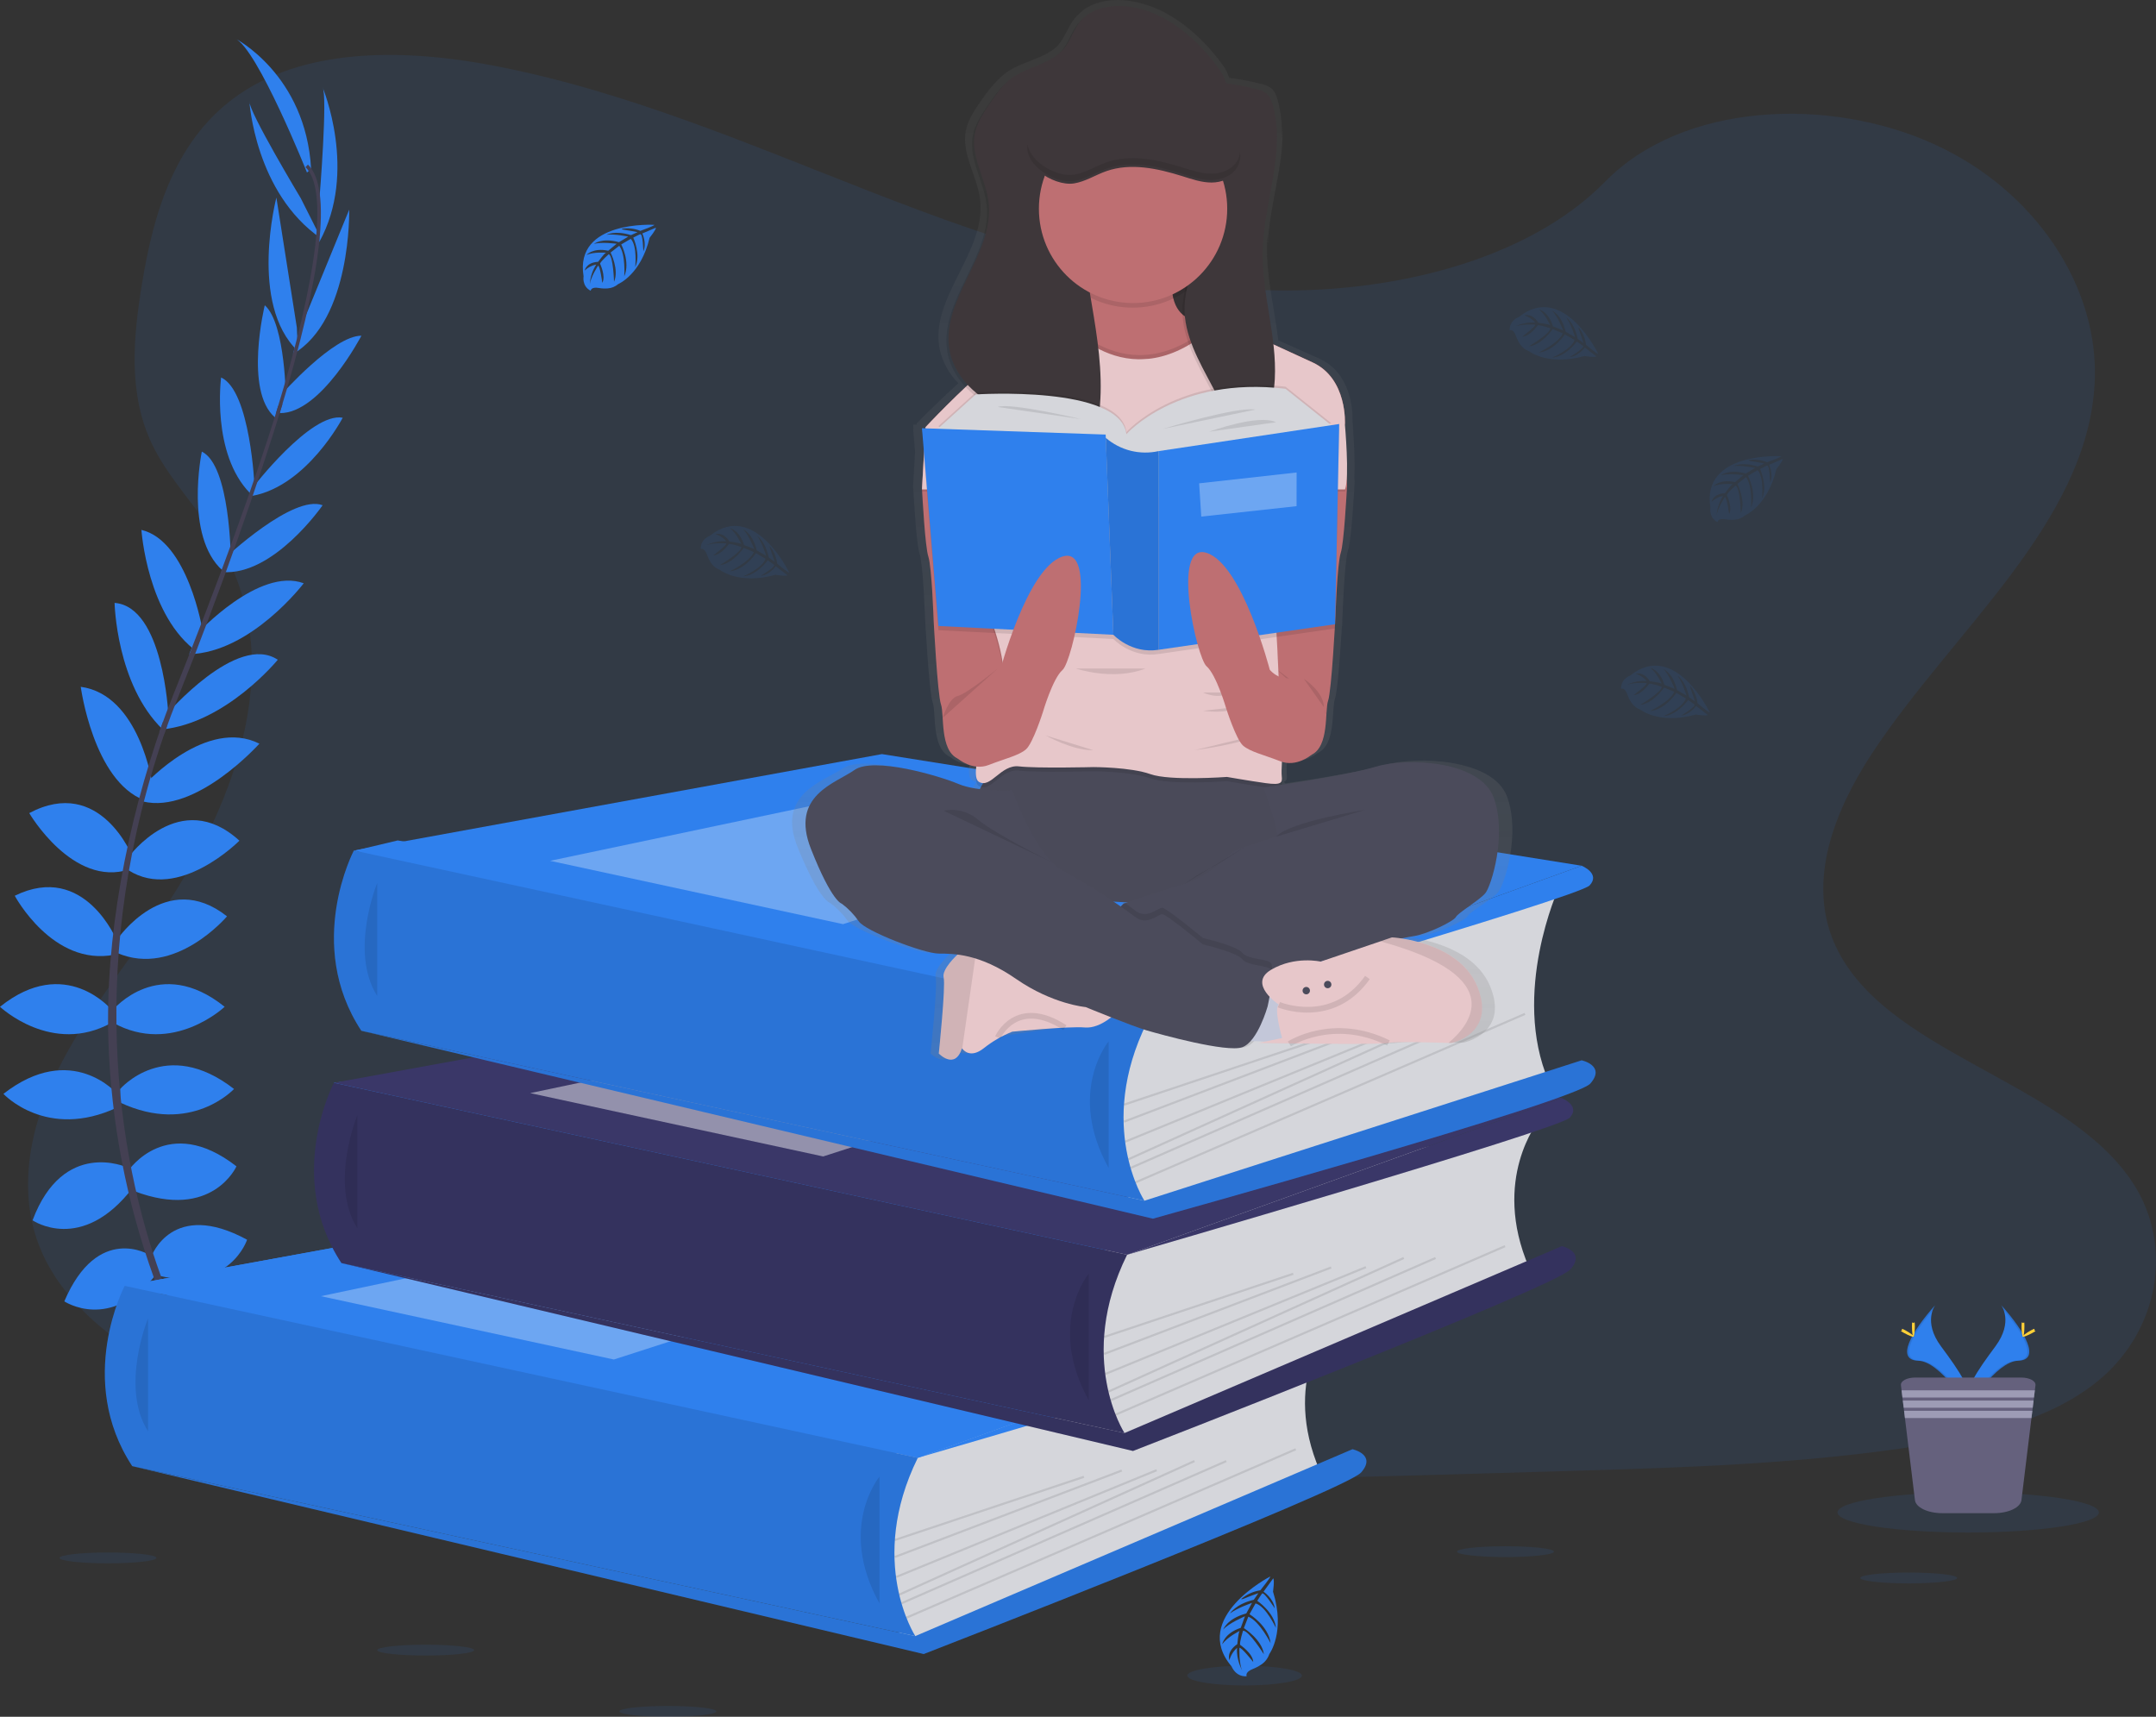 <svg width="378" height="301" viewBox="0 0 378 301" fill="none" xmlns="http://www.w3.org/2000/svg">
<rect x="0" y="0" width="378" height="301" fill="#333333" stroke="none"/>
<g clip-path="url(#clip0)">
<path opacity="0.1" d="M221.684 50.867C197.766 50.035 174.983 42.302 153.23 33.84C131.478 25.378 109.933 16.002 86.588 11.519C71.573 8.636 54.399 8.229 42.303 16.291C30.659 24.064 26.896 37.446 24.875 49.876C23.352 59.226 22.458 69.065 26.63 77.819C29.524 83.897 34.665 89.005 38.216 94.846C50.585 115.102 41.845 140.08 28.441 159.858C22.159 169.138 14.86 177.996 10.011 187.864C5.163 197.733 2.916 209.056 7.158 219.132C11.368 229.126 21.394 236.618 32.251 241.893C54.31 252.609 80.294 255.674 105.65 257.41C161.76 261.256 218.166 259.59 274.424 257.924C295.245 257.306 316.154 256.681 336.635 253.457C348.01 251.665 359.751 248.826 368.011 241.963C378.491 233.253 381.089 218.502 374.068 207.583C362.283 189.263 329.721 184.714 321.472 165.051C316.941 154.231 321.598 142.179 328.183 132.14C342.315 110.611 366 91.722 367.249 67.114C368.107 50.209 356.717 33.285 339.111 25.286C320.659 16.872 295.063 17.938 281.456 31.815C267.435 46.115 242.8 51.6 221.684 50.867Z" fill="#2F80ED"/>
<path d="M160.925 255.596L34.432 254.978L21.863 225.45L66.306 222.219L58.56 189.844L146.464 178.432L62.289 149.123L69.725 147.354L205.076 169.471L197.622 219.994L186.967 247.76L160.925 255.596Z" fill="#2F80ED"/>
<path d="M36.372 242.611C36.372 242.611 44.133 241.367 48.789 246.86C48.789 246.86 45.374 249.555 38.028 245.824L36.372 242.611Z" fill="#2F80ED"/>
<path d="M35.559 242.489C35.559 242.489 30.607 248.593 33.046 255.389C33.046 255.389 37.082 253.771 37.521 245.531L35.559 242.489Z" fill="#2F80ED"/>
<path d="M31.11 232.454C31.11 232.454 34.214 226.75 46.631 234.734C46.631 234.734 44.975 238.569 39.491 238.258C34.007 237.947 32.558 235.459 31.11 232.454Z" fill="#2F80ED"/>
<path d="M30.308 232.043C30.308 232.043 23.866 231.302 23.242 246.072C23.242 246.072 27.325 246.92 30.226 242.248C33.127 237.577 31.937 234.956 30.308 232.043Z" fill="#2F80ED"/>
<path d="M26.556 220.261C26.556 220.261 30.178 210.207 43.32 217.359C43.32 217.359 40.319 226.583 27.902 223.681L26.556 220.261Z" fill="#2F80ED"/>
<path d="M22.521 205.232C22.521 205.232 29.35 195.075 41.457 204.492C41.457 204.492 37.215 214.027 23.556 208.845L22.521 205.232Z" fill="#2F80ED"/>
<path d="M21.072 190.929C21.072 190.929 29.04 181.597 41.029 190.929C41.029 190.929 33.475 199.117 21.072 193.313V190.929Z" fill="#2F80ED"/>
<path d="M19.831 177.037C19.831 177.037 27.902 167.294 39.388 176.519C39.388 176.519 30.282 185.121 19.831 179.317V177.037Z" fill="#2F80ED"/>
<path d="M20.555 164.703C20.555 164.703 29.055 152.162 39.801 160.661C39.801 160.661 30.696 171.44 20.555 167.087V164.703Z" fill="#2F80ED"/>
<path d="M22.521 150.296C22.521 150.296 31.523 137.859 41.974 147.394C41.974 147.394 31.316 158.173 22.521 152.577V150.296Z" fill="#2F80ED"/>
<path d="M25.522 137.419C25.522 137.419 36.18 125.729 45.478 130.385C45.478 130.385 34.373 142.801 25.056 140.52L25.522 137.419Z" fill="#2F80ED"/>
<path d="M29.247 125.211C29.247 125.211 41.546 110.893 48.7 115.675C48.7 115.675 39.639 126.78 28.375 127.891L29.247 125.211Z" fill="#2F80ED"/>
<path d="M34.624 111.052C34.624 111.052 45.389 99.362 53.254 102.264C53.254 102.264 44.044 114.391 33.179 114.702L34.624 111.052Z" fill="#2F80ED"/>
<path d="M39.491 97.808C39.491 97.808 51.391 86.614 56.565 88.583C56.565 88.583 47.976 101.021 38.974 100.295L39.491 97.808Z" fill="#2F80ED"/>
<path d="M44.251 85.578C44.251 85.578 54.495 72.204 60.087 73.24C60.087 73.24 53.874 85.163 44.251 86.936V85.578Z" fill="#2F80ED"/>
<path d="M49.417 69.087C49.417 69.087 58.472 58.837 63.365 58.859C63.365 58.859 56.217 72.555 49.044 72.429L49.417 69.087Z" fill="#2F80ED"/>
<path d="M52.477 58.108L61.225 36.757C61.225 36.757 61.661 56.057 51.365 62.069L52.477 58.108Z" fill="#2F80ED"/>
<path d="M56.029 34.562C56.029 34.562 57.478 16.731 56.546 15.28C56.546 15.28 62.799 30.105 55.97 42.439L56.029 34.562Z" fill="#2F80ED"/>
<path d="M26.216 220.024C26.216 220.024 17.148 214.393 11.275 228.167C11.275 228.167 19.346 233.534 27.285 223.536L26.216 220.024Z" fill="#2F80ED"/>
<path d="M22.229 204.658C22.229 204.658 11.105 199.576 5.71 213.957C5.71 213.957 14.302 219.879 23.242 208.293L22.229 204.658Z" fill="#2F80ED"/>
<path d="M20.555 191.784C20.555 191.784 12.587 182.452 0.599 191.784C0.599 191.784 8.152 199.972 20.555 194.168V191.784Z" fill="#2F80ED"/>
<path d="M19.557 177.037C19.557 177.037 11.486 167.294 0 176.519C0 176.519 9.106 185.121 19.557 179.317V177.037Z" fill="#2F80ED"/>
<path d="M20.555 165.058C20.555 165.058 14.893 151.011 2.587 157.052C2.587 157.052 9.239 169.508 20.052 167.39L20.555 165.058Z" fill="#2F80ED"/>
<path d="M23.234 150.226C23.234 150.226 17.606 135.934 5.126 142.56C5.126 142.56 12.768 155.66 22.68 152.432L23.234 150.226Z" fill="#2F80ED"/>
<path d="M26.723 137.489C26.723 137.489 24.506 121.82 14.158 120.417C14.158 120.417 16.353 136.941 25.33 140.313L26.723 137.489Z" fill="#2F80ED"/>
<path d="M29.509 125.24C29.509 125.24 28.645 106.362 20.089 105.703C20.089 105.703 20.378 120.032 28.545 127.913L29.509 125.24Z" fill="#2F80ED"/>
<path d="M35.511 110.523C35.511 110.523 32.961 94.824 24.794 92.907C24.794 92.907 25.806 108.109 34.702 114.376L35.511 110.523Z" fill="#2F80ED"/>
<path d="M40.459 97.937C40.459 97.937 40.374 81.584 35.385 79.181C35.385 79.181 32.292 93.988 39.014 100.025L40.459 97.937Z" fill="#2F80ED"/>
<path d="M44.632 85.392C44.632 85.392 43.933 68.554 38.767 66.181C38.767 66.181 37 79.507 43.859 86.495L44.632 85.392Z" fill="#2F80ED"/>
<path d="M50.138 70.431C50.138 70.431 50.108 56.735 46.42 53.522C46.42 53.522 42.754 68.524 48.213 73.185L50.138 70.431Z" fill="#2F80ED"/>
<path d="M52.045 57.434L48.457 34.64C48.457 34.64 43.582 53.318 52.215 61.55L52.045 57.434Z" fill="#2F80ED"/>
<path d="M52.743 34.777C52.743 34.777 43.534 19.452 43.723 17.749C43.723 17.749 44.702 33.81 56.288 41.81L52.743 34.777Z" fill="#2F80ED"/>
<path d="M53.823 30.25C53.823 30.25 45.131 8.484 41.199 6.722C41.199 6.722 53.616 13.044 54.547 29.628L53.823 30.25Z" fill="#2F80ED"/>
<path d="M49 72.559L48.405 72.378C55.741 48.417 57.57 33.141 53.56 29.309L53.985 28.858C58.239 32.9 56.513 48.01 49 72.559Z" fill="#444053"/>
<path d="M28.8 128.661L27.92 128.346C28.7 126.151 29.539 123.922 30.418 121.727C38.076 102.612 44.595 84.83 48.775 71.178L49.539 70.808C45.352 84.486 38.948 102.949 31.283 122.09C30.407 124.245 29.572 126.462 28.8 128.661Z" fill="#444053"/>
<path d="M47.307 260.541C47.189 260.412 35.3 247.001 27.011 224.106C22.154 210.703 19.451 196.612 19.003 182.36C18.434 164.544 22.166 144.651 28.56 126.58L29.254 127.395C14.901 167.953 20.603 202.707 28.168 223.636C36.368 246.324 48.124 259.586 48.239 259.72L47.307 260.541Z" fill="#444053"/>
<path d="M233.092 232.069C233.092 232.069 224.714 242.311 231.366 257.795L164.476 286.852L158.057 288.2L155.1 275.244L157.077 258.894V249.958L233.092 232.069Z" fill="#D5D6DB"/>
<path d="M21.863 225.45L114.445 208.545L237.12 228.119L160.925 255.596L21.863 225.45Z" fill="#2F80ED"/>
<path d="M21.863 225.45L114.445 208.545L237.12 228.119L160.925 255.596L21.863 225.45Z" fill="#2F80ED"/>
<path d="M21.863 225.446C21.863 225.446 13.204 241.878 23.183 257.054L160.474 286.852C160.474 286.852 151.952 273.764 160.913 255.596L21.863 225.446Z" fill="#2F80ED"/>
<path opacity="0.1" d="M21.863 225.446C21.863 225.446 13.204 241.878 23.183 257.054L160.474 286.852C160.474 286.852 151.952 273.764 160.913 255.596L21.863 225.446Z" fill="black"/>
<path opacity="0.1" d="M25.954 231.143C25.954 231.143 21.006 243.166 25.954 250.947V231.143Z" fill="black"/>
<path d="M160.474 286.853L237.12 254.093C237.12 254.093 241.407 255.019 238.636 258.165C235.864 261.311 161.952 289.999 161.952 289.999L23.183 257.055L160.474 286.853Z" fill="#2F80ED"/>
<path opacity="0.1" d="M160.474 286.853L237.12 254.093C237.12 254.093 241.407 255.019 238.636 258.165C235.864 261.311 161.952 289.999 161.952 289.999L23.183 257.055L160.474 286.853Z" fill="black"/>
<path opacity="0.1" d="M154.191 258.905C154.191 258.905 146.8 267.789 154.191 281.115V258.905Z" fill="black"/>
<path opacity="0.1" d="M189.975 258.755L156.822 269.834L156.939 270.185L190.092 259.106L189.975 258.755Z" fill="black"/>
<path opacity="0.1" d="M196.615 257.653L156.811 272.813L156.943 273.159L196.746 257.999L196.615 257.653Z" fill="black"/>
<path opacity="0.1" d="M202.713 257.6L157.033 276.327L157.173 276.67L202.853 257.942L202.713 257.6Z" fill="black"/>
<path opacity="0.1" d="M209.345 255.996L157.567 279.424L157.719 279.761L209.497 256.333L209.345 255.996Z" fill="black"/>
<path opacity="0.1" d="M214.916 256.004L157.977 280.932L158.125 281.271L215.064 256.343L214.916 256.004Z" fill="black"/>
<path opacity="0.1" d="M227.102 253.931L158.835 283.464L158.982 283.804L227.249 254.27L227.102 253.931Z" fill="black"/>
<path opacity="0.3" d="M56.258 227.257L121.3 213.561L160.925 221.149L107.627 238.361L56.258 227.257Z" fill="white"/>
<path d="M237.12 228.119C237.12 228.119 240.483 229.478 238.51 231.576C236.536 233.675 160.913 255.596 160.913 255.596L237.12 228.119Z" fill="#2F80ED"/>
<path d="M269.786 196.467C269.786 196.467 261.411 206.705 268.064 222.193L201.173 251.25L194.754 252.605L191.798 239.65L193.804 223.303V214.356L269.786 196.467Z" fill="#D5D6DB"/>
<path d="M58.56 189.844L151.139 172.943L273.818 192.517L197.622 219.994L58.56 189.844Z" fill="#3A3768"/>
<path d="M58.546 189.844C58.546 189.844 49.883 206.276 59.861 221.452L197.152 251.25C197.152 251.25 188.634 238.15 197.607 219.99L58.546 189.844Z" fill="#3A3768"/>
<path opacity="0.1" d="M58.546 189.844C58.546 189.844 49.883 206.276 59.861 221.452L197.152 251.25C197.152 251.25 188.634 238.15 197.607 219.99L154.191 210.577L58.546 189.844Z" fill="black"/>
<path opacity="0.1" d="M62.648 195.541C62.648 195.541 57.703 207.56 62.648 215.345V195.541Z" fill="black"/>
<path d="M197.167 251.25L273.818 218.491C273.818 218.491 278.101 219.416 275.329 222.563C272.557 225.709 198.645 254.397 198.645 254.397L59.876 221.452L197.167 251.25Z" fill="#3A3768"/>
<path opacity="0.1" d="M197.167 251.25L273.818 218.491C273.818 218.491 278.101 219.416 275.329 222.563C272.557 225.709 198.645 254.397 198.645 254.397L59.876 221.452L197.167 251.25Z" fill="black"/>
<path opacity="0.1" d="M190.885 223.303C190.885 223.303 183.494 232.187 190.885 245.513V223.303Z" fill="black"/>
<path opacity="0.1" d="M226.671 223.157L193.518 234.236L193.635 234.587L226.788 223.508L226.671 223.157Z" fill="black"/>
<path opacity="0.1" d="M233.316 222.053L193.512 237.213L193.644 237.559L233.447 222.399L233.316 222.053Z" fill="black"/>
<path opacity="0.1" d="M239.409 221.995L193.729 240.722L193.869 241.065L239.549 222.337L239.409 221.995Z" fill="black"/>
<path opacity="0.1" d="M246.045 220.391L194.267 243.819L194.419 244.157L246.197 220.729L246.045 220.391Z" fill="black"/>
<path opacity="0.1" d="M251.611 220.394L194.671 245.323L194.819 245.662L251.759 220.734L251.611 220.394Z" fill="black"/>
<path opacity="0.1" d="M263.8 218.321L195.533 247.855L195.679 248.195L263.946 218.661L263.8 218.321Z" fill="black"/>
<path opacity="0.45" d="M92.955 191.654L157.998 177.958L197.622 185.547L144.324 202.759L92.955 191.654Z" fill="white"/>
<path d="M273.818 192.517C273.818 192.517 277.177 193.875 275.207 195.971C273.237 198.066 197.622 219.99 197.622 219.99L273.818 192.517Z" fill="#3A3768"/>
<path d="M273.26 155.738C273.26 155.738 264.882 174.124 271.534 189.608L204.643 210.522L198.239 211.88L195.282 198.924L197.26 182.574V173.628L273.26 155.738Z" fill="#D5D6DB"/>
<path d="M62.045 149.119L154.627 132.214L277.306 151.788L201.107 179.265L62.045 149.119Z" fill="#2F80ED"/>
<path d="M62.045 149.116C62.045 149.116 53.372 165.547 63.35 180.724L200.641 210.522C200.641 210.522 192.119 197.422 201.092 179.265L62.045 149.116Z" fill="#2F80ED"/>
<path opacity="0.1" d="M62.045 149.116C62.045 149.116 53.372 165.547 63.35 180.724L200.641 210.522C200.641 210.522 192.119 197.422 201.092 179.265L62.045 149.116Z" fill="black"/>
<path opacity="0.1" d="M66.136 154.812C66.136 154.812 61.188 166.835 66.136 174.616V154.812Z" fill="black"/>
<path d="M200.656 210.522L277.302 185.906C277.302 185.906 281.589 186.831 278.818 189.978C276.046 193.124 202.134 213.668 202.134 213.668L63.365 180.724L200.656 210.522Z" fill="#2F80ED"/>
<path opacity="0.1" d="M200.656 210.522L277.302 185.906C277.302 185.906 281.589 186.831 278.818 189.978C276.046 193.124 202.134 213.668 202.134 213.668L63.365 180.724L200.656 210.522Z" fill="black"/>
<path opacity="0.1" d="M194.373 182.574C194.373 182.574 186.982 191.458 194.373 204.784V182.574Z" fill="black"/>
<path opacity="0.1" d="M230.161 182.428L197.008 193.506L197.125 193.857L230.278 182.779L230.161 182.428Z" fill="black"/>
<path opacity="0.1" d="M236.803 181.325L197 196.486L197.131 196.832L236.935 181.671L236.803 181.325Z" fill="black"/>
<path opacity="0.1" d="M242.893 181.269L197.213 199.996L197.353 200.339L243.033 181.611L242.893 181.269Z" fill="black"/>
<path opacity="0.1" d="M249.534 179.662L197.755 203.09L197.908 203.427L249.686 180L249.534 179.662Z" fill="black"/>
<path opacity="0.1" d="M255.102 179.669L198.162 204.598L198.31 204.937L255.25 180.008L255.102 179.669Z" fill="black"/>
<path opacity="0.1" d="M267.289 177.598L199.022 207.132L199.169 207.472L267.436 177.938L267.289 177.598Z" fill="black"/>
<path opacity="0.3" d="M96.44 150.926L161.483 137.23L201.107 144.818L147.809 162.031L96.44 150.926Z" fill="white"/>
<path d="M277.302 151.788C277.302 151.788 280.665 153.147 278.692 155.246C276.719 157.344 201.107 179.265 201.107 179.265L277.302 151.788Z" fill="#2F80ED"/>
<path d="M114.719 39.422C114.719 39.422 100.675 38.575 102.316 48.443C102.316 48.443 101.987 50.186 103.565 50.979C103.565 50.979 103.591 50.238 105.007 50.494C105.512 50.581 106.025 50.605 106.537 50.568C107.226 50.52 107.881 50.25 108.403 49.798C108.403 49.798 112.353 48.162 113.891 41.691C113.891 41.691 115.029 40.281 114.999 39.918L112.62 40.932C112.62 40.932 113.429 42.646 112.793 44.071C112.793 44.071 112.716 40.995 112.257 41.066C112.165 41.066 111.027 41.662 111.027 41.662C111.027 41.662 112.42 44.649 111.367 46.818C111.367 46.818 111.766 43.139 110.591 41.876L108.92 42.853C108.92 42.853 110.55 45.937 109.445 48.454C109.445 48.454 109.73 44.593 108.569 43.09L107.054 44.275C107.054 44.275 108.588 47.314 107.653 49.402C107.653 49.402 107.531 44.908 106.729 44.567C106.729 44.567 105.402 45.737 105.202 46.218C105.202 46.218 106.252 48.439 105.598 49.59C105.598 49.59 105.202 46.596 104.859 46.581C104.859 46.581 103.539 48.565 103.403 49.913C103.467 48.656 103.858 47.439 104.537 46.381C103.777 46.525 103.075 46.889 102.519 47.429C102.519 47.429 102.723 46.026 104.866 45.904C104.866 45.904 105.956 44.397 106.248 44.308C106.248 44.308 104.116 44.127 102.826 44.701C102.826 44.701 103.964 43.379 106.636 43.96L108.115 42.739C108.115 42.739 105.313 42.369 104.123 42.779C104.123 42.779 105.494 41.61 108.517 42.461L110.147 41.488C110.147 41.488 107.756 40.973 106.333 41.158C106.333 41.158 107.834 40.347 110.624 41.225L111.784 40.703C111.784 40.703 110.036 40.359 109.523 40.303C109.009 40.248 108.983 40.107 108.983 40.107C110.093 39.924 111.231 40.053 112.272 40.477C112.272 40.477 114.767 39.578 114.719 39.422Z" fill="#2F80ED"/>
<path opacity="0.1" d="M312.285 79.984C312.285 79.984 298.242 79.137 299.883 89.005C299.883 89.005 299.554 90.749 301.132 91.541C301.132 91.541 301.158 90.8 302.573 91.056C303.078 91.141 303.592 91.166 304.103 91.13C304.786 91.08 305.434 90.809 305.951 90.36C305.951 90.36 309.905 88.724 311.439 82.254C311.439 82.254 312.577 80.843 312.547 80.48L310.175 81.495C310.175 81.495 310.984 83.209 310.348 84.634C310.348 84.634 310.271 81.558 309.816 81.628C309.724 81.628 308.582 82.224 308.582 82.224C308.582 82.224 309.975 85.211 308.926 87.38C308.926 87.38 309.325 83.701 308.146 82.439L306.475 83.416C306.475 83.416 308.105 86.499 307 89.016C307 89.016 307.285 85.156 306.124 83.653L304.613 84.837C304.613 84.837 306.143 87.876 305.208 89.964C305.208 89.964 305.086 85.47 304.284 85.13C304.284 85.13 302.961 86.299 302.758 86.781C302.758 86.781 303.807 89.001 303.157 90.153C303.157 90.153 302.758 87.158 302.418 87.143C302.418 87.143 301.098 89.127 300.962 90.475C301.026 89.218 301.418 88 302.1 86.943C301.339 87.088 300.636 87.452 300.078 87.991C300.078 87.991 300.285 86.588 302.425 86.466C302.425 86.466 303.515 84.959 303.807 84.867C303.807 84.867 301.679 84.689 300.385 85.263C300.385 85.263 301.523 83.941 304.195 84.523L305.674 83.301C305.674 83.301 302.869 82.931 301.682 83.342C301.682 83.342 303.05 82.172 306.076 83.023L307.702 82.05C307.702 82.05 305.311 81.535 303.889 81.721C303.889 81.721 305.389 80.91 308.179 81.787L309.343 81.265C309.343 81.265 307.592 80.921 307.078 80.865C306.564 80.81 306.538 80.669 306.538 80.669C307.648 80.484 308.787 80.612 309.827 81.039C309.827 81.039 312.329 80.14 312.285 79.984Z" fill="#2F80ED"/>
<path opacity="0.1" d="M138.37 100.388C138.37 100.388 132.25 87.68 124.46 93.943C124.46 93.943 122.779 94.506 122.86 96.272C122.86 96.272 123.507 95.935 123.969 97.297C124.141 97.778 124.369 98.238 124.649 98.666C125.027 99.247 125.583 99.689 126.234 99.925C126.234 99.925 129.586 102.583 135.976 100.769C135.976 100.769 137.761 101.076 138.053 100.861L136.013 99.281C136.013 99.281 134.904 100.824 133.359 100.961C133.359 100.961 136.005 99.396 135.721 99.033C135.662 98.959 134.612 98.244 134.612 98.244C134.612 98.244 132.687 100.921 130.284 101.058C130.284 101.058 133.684 99.614 134.209 97.967L132.546 96.982C132.546 96.982 130.65 99.914 127.919 100.173C127.919 100.173 131.423 98.54 132.165 96.793L130.399 96.053C130.399 96.053 128.496 98.874 126.219 99.077C126.219 99.077 130.077 96.779 129.981 95.909C129.981 95.909 128.315 95.324 127.797 95.379C127.797 95.379 126.386 97.374 125.055 97.374C125.055 97.374 127.468 95.564 127.321 95.272C127.321 95.272 124.948 95.087 123.699 95.642C124.824 95.082 126.077 94.827 127.332 94.902C126.834 94.307 126.174 93.871 125.432 93.647C125.432 93.647 126.755 93.144 127.904 94.954C127.904 94.954 129.752 95.172 129.97 95.383C129.97 95.383 129.087 93.436 127.96 92.588C127.96 92.588 129.667 92.933 130.447 95.55L132.239 96.26C132.239 96.26 131.208 93.625 130.259 92.792C130.259 92.792 131.944 93.418 132.679 96.494L134.32 97.441C134.32 97.441 133.607 95.098 132.749 93.947C132.749 93.947 134.187 94.865 134.782 97.73L135.806 98.492C135.806 98.492 135.251 96.793 135.067 96.32C134.882 95.846 134.974 95.749 134.974 95.749C135.677 96.628 136.122 97.686 136.26 98.803C136.26 98.803 138.237 100.499 138.37 100.388Z" fill="#2F80ED"/>
<path opacity="0.1" d="M280.2 62.032C280.2 62.032 274.084 49.324 266.29 55.587C266.29 55.587 264.612 56.15 264.689 57.915C264.689 57.915 265.34 57.582 265.798 58.941C265.97 59.424 266.2 59.885 266.482 60.314C266.859 60.894 267.414 61.334 268.063 61.569C268.063 61.569 271.419 64.227 277.805 62.416C277.805 62.416 279.59 62.72 279.886 62.505L277.857 60.921C277.857 60.921 276.748 62.468 275.207 62.605C275.207 62.605 277.849 61.036 277.565 60.673C277.506 60.599 276.456 59.885 276.456 59.885C276.456 59.885 274.534 62.561 272.129 62.698C272.129 62.698 275.532 61.254 276.057 59.611L274.368 58.633C274.368 58.633 272.476 61.562 269.741 61.824C269.741 61.824 273.245 60.188 273.991 58.441L272.221 57.701C272.221 57.701 270.318 60.525 268.045 60.725C268.045 60.725 271.9 58.426 271.803 57.56C271.803 57.56 270.14 56.971 269.623 57.031C269.623 57.031 268.211 59.022 266.877 59.022C266.877 59.022 269.294 57.212 269.146 56.92C269.146 56.92 266.774 56.735 265.521 57.29C266.646 56.729 267.899 56.474 269.154 56.55C268.658 55.955 267.999 55.518 267.258 55.295C267.258 55.295 268.581 54.791 269.73 56.601C269.73 56.601 271.578 56.823 271.796 57.034C271.796 57.034 270.913 55.084 269.782 54.236C269.782 54.236 271.489 54.584 272.269 57.216L274.065 57.926C274.065 57.926 273.034 55.287 272.084 54.454C272.084 54.454 273.769 55.08 274.501 58.156L276.146 59.104C276.146 59.104 275.429 56.764 274.571 55.609C274.571 55.609 276.013 56.527 276.604 59.392L277.628 60.155C277.628 60.155 277.077 58.456 276.889 57.982C276.7 57.508 276.796 57.416 276.796 57.416C277.497 58.295 277.941 59.352 278.079 60.469C278.079 60.469 280.085 62.15 280.2 62.032Z" fill="#2F80ED"/>
<path opacity="0.1" d="M299.746 124.889C299.746 124.889 293.63 112.177 285.825 118.44C285.825 118.44 284.147 119.003 284.224 120.769C284.224 120.769 284.875 120.436 285.333 121.794C285.504 122.277 285.732 122.739 286.013 123.167C286.39 123.747 286.945 124.188 287.595 124.422C287.595 124.422 290.95 127.084 297.34 125.27C297.34 125.27 299.121 125.577 299.417 125.359L297.377 123.778C297.377 123.778 296.268 125.325 294.724 125.462C294.724 125.462 297.366 123.893 297.081 123.53C297.022 123.456 295.973 122.742 295.973 122.742C295.973 122.742 294.051 125.418 291.645 125.559C291.645 125.559 295.049 124.111 295.574 122.468L293.907 121.483C293.907 121.483 292.015 124.415 289.28 124.674C289.28 124.674 292.783 123.038 293.53 121.291L291.76 120.55C291.76 120.55 289.856 123.371 287.584 123.575C287.584 123.575 291.442 121.276 291.346 120.406C291.346 120.406 289.679 119.817 289.162 119.877C289.162 119.877 287.75 121.868 286.416 121.868C286.416 121.868 288.833 120.058 288.685 119.766C288.685 119.766 286.312 119.581 285.06 120.136C286.186 119.576 287.44 119.32 288.696 119.395C288.199 118.8 287.539 118.363 286.796 118.141C286.796 118.141 288.119 117.633 289.269 119.447C289.269 119.447 291.117 119.666 291.335 119.877C291.335 119.877 290.451 117.93 289.324 117.078C289.324 117.078 291.032 117.426 291.811 120.058L293.604 120.769C293.604 120.769 292.573 118.13 291.623 117.3C291.623 117.3 293.308 117.922 294.04 121.002L295.684 121.946C295.684 121.946 294.967 119.606 294.11 118.452C294.11 118.452 295.551 119.37 296.146 122.238L297.17 122.979C297.17 122.979 296.616 121.28 296.431 120.806C296.246 120.332 296.339 120.239 296.339 120.239C297.041 121.118 297.485 122.176 297.621 123.293C297.621 123.293 299.631 125 299.746 124.889Z" fill="#2F80ED"/>
<path opacity="0.1" d="M74.632 290.265C79.325 290.265 83.129 289.839 83.129 289.314C83.129 288.789 79.325 288.363 74.632 288.363C69.94 288.363 66.136 288.789 66.136 289.314C66.136 289.839 69.94 290.265 74.632 290.265Z" fill="#2F80ED"/>
<path opacity="0.1" d="M18.936 274.097C23.628 274.097 27.432 273.671 27.432 273.145C27.432 272.62 23.628 272.194 18.936 272.194C14.244 272.194 10.44 272.62 10.44 273.145C10.44 273.671 14.244 274.097 18.936 274.097Z" fill="#2F80ED"/>
<path opacity="0.1" d="M117.087 301.004C121.78 301.004 125.584 300.578 125.584 300.052C125.584 299.527 121.78 299.101 117.087 299.101C112.395 299.101 108.591 299.527 108.591 300.052C108.591 300.578 112.395 301.004 117.087 301.004Z" fill="#2F80ED"/>
<path opacity="0.1" d="M334.647 277.613C339.339 277.613 343.143 277.187 343.143 276.662C343.143 276.136 339.339 275.711 334.647 275.711C329.955 275.711 326.151 276.136 326.151 276.662C326.151 277.187 329.955 277.613 334.647 277.613Z" fill="#2F80ED"/>
<path opacity="0.1" d="M263.947 272.997C268.639 272.997 272.443 272.571 272.443 272.046C272.443 271.521 268.639 271.095 263.947 271.095C259.254 271.095 255.45 271.521 255.45 272.046C255.45 272.571 259.254 272.997 263.947 272.997Z" fill="#2F80ED"/>
<path opacity="0.1" d="M218.21 295.511C223.759 295.511 228.258 294.737 228.258 293.782C228.258 292.827 223.759 292.053 218.21 292.053C212.66 292.053 208.162 292.827 208.162 293.782C208.162 294.737 212.66 295.511 218.21 295.511Z" fill="#2F80ED"/>
<path d="M222.693 276.407C222.693 276.407 208.701 283.647 215.93 292.175C215.93 292.175 216.61 294.026 218.576 293.897C218.576 293.897 218.184 293.179 219.684 292.605C220.218 292.398 220.726 292.128 221.196 291.802C221.831 291.362 222.306 290.726 222.549 289.991C222.549 289.991 225.409 286.157 223.192 279.061C223.192 279.061 223.48 277.054 223.229 276.729L221.529 279.064C221.529 279.064 223.284 280.245 223.487 281.981C223.487 281.981 221.639 279.068 221.27 279.39C221.189 279.457 220.427 280.667 220.427 280.667C220.427 280.667 223.472 282.736 223.698 285.424C223.698 285.424 221.983 281.659 220.132 281.122L219.071 283.018C219.071 283.018 222.397 285.046 222.767 288.096C222.767 288.096 220.834 284.228 218.86 283.447L218.081 285.45C218.081 285.45 221.288 287.493 221.584 290.032C221.584 290.032 218.901 285.786 217.936 285.92C217.936 285.92 217.33 287.8 217.412 288.381C217.412 288.381 219.677 289.899 219.718 291.391C219.718 291.391 217.626 288.744 217.305 288.918C217.305 288.918 217.171 291.579 217.815 292.964C217.815 292.964 216.706 290.987 216.887 288.918C216.239 289.492 215.772 290.244 215.545 291.08C215.545 291.08 214.943 289.618 216.928 288.27C216.928 288.27 217.116 286.201 217.345 285.946C217.345 285.946 215.198 286.997 214.285 288.285C214.285 288.285 214.622 286.364 217.534 285.409L218.273 283.38C218.273 283.38 215.361 284.617 214.463 285.705C214.463 285.705 215.109 283.799 218.502 282.884L219.507 281.034C219.507 281.034 216.92 281.907 215.656 282.884C215.656 282.884 216.636 281.245 219.818 280.489L220.634 279.323C220.634 279.323 218.757 279.993 218.232 280.234C217.707 280.475 217.604 280.356 217.604 280.356C218.563 279.544 219.728 279.013 220.971 278.824C220.971 278.824 222.822 276.532 222.693 276.407Z" fill="#2F80ED"/>
<path d="M264.22 139.658C261.803 133.08 248.499 132.462 242.727 134.139C238.624 135.335 229.977 136.682 225.357 137.359L225.058 137.074C225.657 136.897 225.671 136.46 225.597 135.812C225.554 134.958 225.567 134.103 225.634 133.251C228.465 134.132 230.986 132.048 230.986 132.048C234.312 130.567 233.417 124.23 234.053 122.497C234.53 121.202 235.043 113.569 235.273 109.764H235.321L235.346 108.487C235.38 107.935 235.394 107.613 235.394 107.613C235.394 107.613 235.72 98.307 236.355 96.423C236.947 94.691 237.427 85.963 237.501 84.578C237.501 84.46 237.501 84.397 237.501 84.397L237.453 83.59C237.486 83.001 237.501 82.346 237.497 81.657C237.497 78.493 237.168 74.506 237.128 73.862C237.128 73.769 237.128 73.658 237.128 73.525C237.154 72.174 236.984 65.407 231.237 62.85C229.119 61.902 226.573 60.773 224.108 59.674C223.473 54.177 222.02 48.709 222.146 43.172C222.146 42.339 222.22 41.506 222.301 40.677C222.301 40.918 222.275 41.162 222.271 41.417C222.271 41.954 222.271 42.495 222.271 43.031C222.489 36.105 225.102 29.143 224.858 22.365C224.836 23.028 224.788 23.694 224.725 24.36C224.853 22.068 224.613 19.77 224.016 17.553C223.794 16.772 223.495 15.965 222.855 15.443C222.251 15.023 221.558 14.748 220.83 14.64C219.081 14.191 217.305 13.86 215.512 13.648C215.24 12.813 214.836 12.027 214.315 11.319C210.568 6.167 205.017 1.325 198.453 0.215C195.161 -0.341 191.373 0.122 189.133 2.48C188.899 2.687 188.679 2.91 188.475 3.146C187.27 4.586 186.753 6.478 185.519 7.914C185.437 8.01 185.345 8.099 185.256 8.192C182.839 10.357 179.074 10.809 176.387 12.752C175.914 13.101 175.47 13.488 175.06 13.911C173.978 14.985 173.007 16.167 172.163 17.438C170.954 19.141 169.713 20.914 169.328 22.946C168.556 27.018 171.324 30.879 171.838 34.977C172.983 44.145 162.854 52.282 164.772 61.328C165.284 63.551 166.414 65.582 168.031 67.188C164.081 70.771 160.718 74.247 160.718 74.247V74.454H160.093L160.156 75.195H160.093L160.437 79.211L160.093 85.059C160.093 85.059 160.093 85.122 160.093 85.241V85.27V85.43C160.093 85.43 160.093 85.492 160.093 85.611H160.115C160.23 87.754 160.684 95.461 161.224 97.086C161.86 98.97 162.181 108.276 162.181 108.276C162.181 108.276 162.883 121.428 163.526 123.167C164.169 124.907 163.257 131.226 166.594 132.717C167.57 133.468 168.726 133.948 169.946 134.109C169.776 135.494 169.883 136.497 170.433 136.811C170.669 136.95 170.936 137.027 171.209 137.034C170.983 137.37 170.782 137.723 170.607 138.089C169.282 137.95 167.981 137.643 166.734 137.174C163.149 135.694 151.253 132.362 147.798 134.705C144.342 137.048 136.027 139.173 139.867 148.605C143.707 158.037 145.495 158.273 145.495 158.273C146.677 159.133 147.714 160.176 148.567 161.364C149.72 163.1 160.463 167.072 163.149 167.072C164.291 167.055 165.433 167.111 166.568 167.242C166.568 167.242 163.652 169.804 164.04 171.292C164.428 172.78 163.153 184.692 163.153 184.692C163.153 184.692 166.11 187.675 167.373 183.763L167.418 183.822C167.654 184.144 168.933 185.599 171.339 183.763C172.323 183.014 173.369 182.351 174.465 181.779L186.114 180.128C187.328 180.052 188.546 180.043 189.761 180.102C191.609 180.254 193.424 179.158 194.566 178.31C196.979 179.228 199.691 180.231 200.981 180.598C203.598 181.338 215.623 184.57 218.435 183.559C219.02 183.326 219.54 182.955 219.951 182.478L222.634 182.563L221.377 182.815C221.377 182.815 223.824 182.856 227.15 182.9L227.009 182.982L231.182 182.945C237.287 183 244.146 183.019 245.047 182.815C246.459 182.5 253.795 182.723 255.957 182.815H256.559C256.559 182.815 264.619 181.205 261.293 173.013C258.736 166.72 250.875 164.892 247.387 164.388C248.37 164.192 249.216 164.041 249.778 163.952C252.213 163.582 256.944 161.361 257.328 160.602C257.712 159.843 261.678 157.64 262.701 156.386C263.725 155.131 266.648 146.236 264.22 139.658ZM197.459 158.066L197.064 158.196L196.798 158.285L196.288 158.788C195.881 158.514 195.445 158.225 194.991 157.929C195.793 157.977 196.617 158.025 197.459 158.066Z" fill="url(#paint0_linear)"/>
<path d="M221.022 119.036C221.022 119.036 226.677 133.843 229.892 132.362C233.107 130.881 232.235 124.589 232.848 122.864C233.462 121.139 234.142 108.057 234.142 108.057C234.142 108.057 234.452 98.803 235.066 96.93C235.635 95.209 236.097 86.529 236.174 85.163C236.174 85.044 236.174 84.981 236.174 84.981L235.564 74.247L232.113 73.384L224.108 76.346L222.999 82.686L222.567 85.163L222.382 86.218L221.022 119.036Z" fill="#BE6F72"/>
<path opacity="0.1" d="M222.885 116.556C222.885 116.556 228.28 120.98 229.907 121.368C231.533 121.757 232.53 125.207 232.53 125.207" fill="black"/>
<path d="M176.805 119.684C176.805 119.684 171.15 134.491 167.935 133.01C164.72 131.529 165.592 125.237 164.979 123.512C164.365 121.787 163.685 108.705 163.685 108.705C163.685 108.705 163.375 99.451 162.761 97.578C162.192 95.857 161.73 87.177 161.653 85.811C161.653 85.692 161.653 85.629 161.653 85.629L162.266 74.895L165.718 74.032L173.722 76.993L174.831 83.334L175.264 85.811L175.448 86.866L176.805 119.684Z" fill="#BE6F72"/>
<path d="M213.624 40.447H201.003V60.151H213.624V40.447Z" fill="#3E373A"/>
<path opacity="0.1" d="M213.624 40.447H201.003V60.151H213.624V40.447Z" fill="black"/>
<path d="M174.587 134.431C174.587 134.431 170.274 139.181 171.875 140.043C173.475 140.905 183.826 157.07 183.826 157.07C183.826 157.07 217.826 161.264 224.237 154.972C230.649 148.679 230.52 137.437 230.52 137.437C230.52 137.437 225.368 138.548 224.807 137.944C224.245 137.341 221.159 134.431 221.159 134.431C221.159 134.431 177.544 131.781 174.587 134.431Z" fill="#4B4B5B"/>
<path opacity="0.02" d="M174.587 134.431C174.587 134.431 170.274 139.181 171.875 140.043C173.475 140.905 183.826 157.07 183.826 157.07C183.826 157.07 217.826 161.264 224.237 154.972C230.649 148.679 230.52 137.437 230.52 137.437C230.52 137.437 225.368 138.548 224.807 137.944C224.245 137.341 221.159 134.431 221.159 134.431C221.159 134.431 177.544 131.781 174.587 134.431Z" fill="black"/>
<path d="M235.794 74.402L224.707 83.286L221.355 83.531L220.124 83.619L199.455 85.137L178.02 83.567L174.831 83.334L170.766 83.038L162.266 74.895C162.266 74.895 168.282 68.439 173.552 64.082C175.629 62.361 177.592 60.969 179.022 60.421L179.266 60.336C180.165 59.985 180.969 59.424 181.609 58.7C185.77 54.403 189.617 43.797 189.617 43.797C189.617 43.797 207.973 34.299 205.756 46.759C203.538 59.218 214.008 56.139 214.008 56.139L217.46 57.715L218.823 58.341L222.301 59.937L230.147 63.542C236.304 66.381 235.794 74.402 235.794 74.402Z" fill="#BE6F72"/>
<path opacity="0.1" d="M198.594 53.944C207.711 53.944 215.102 46.541 215.102 37.408C215.102 28.276 207.711 20.873 198.594 20.873C189.477 20.873 182.086 28.276 182.086 37.408C182.086 46.541 189.477 53.944 198.594 53.944Z" fill="black"/>
<path opacity="0.1" d="M235.819 86.181H161.653C161.653 86.062 161.653 85.999 161.653 85.999L162.266 75.265C162.266 75.265 168.283 68.809 173.552 64.452L220.117 62.602L222.283 60.314L230.128 63.919C236.289 66.755 235.794 74.776 235.794 74.776C235.794 74.776 236.636 84.071 235.819 86.181Z" fill="black"/>
<path d="M235.819 85.811H161.653C161.653 85.692 161.653 85.629 161.653 85.629L162.266 74.895C162.266 74.895 168.283 68.439 173.552 64.082L220.117 62.231L222.283 59.944L230.128 63.549C236.289 66.385 235.794 74.406 235.794 74.406C235.794 74.406 236.636 83.701 235.819 85.811Z" fill="#E7C7CA"/>
<path opacity="0.1" d="M186.705 55.709C186.705 55.709 198.405 70.642 213.99 55.402C229.574 40.163 215.715 89.394 215.715 89.394L182.086 93.392L186.705 55.709Z" fill="black"/>
<path d="M186.705 56.45C186.705 56.45 198.405 71.382 213.99 56.142C229.574 40.903 215.715 90.134 215.715 90.134L182.086 94.132L186.705 56.45Z" fill="#E7C7CA"/>
<path opacity="0.1" d="M218.805 59.07L220.043 77.982L221.37 84.275L222.382 89.087C222.382 89.087 224.969 126.103 224.23 127.953C223.491 129.804 224.6 131.285 224.755 132.27C224.91 133.254 224.6 135.727 224.722 136.837C224.844 137.948 224.722 138.44 221.891 138.044C219.06 137.648 215.113 136.959 215.113 136.959C215.113 136.959 205.135 137.7 201.687 136.467C198.239 135.235 191.709 135.231 191.709 135.231C191.709 135.231 181.853 135.479 178.652 135.109C175.452 134.739 173.722 139.058 171.631 137.822C169.539 136.586 174.092 124.622 175.57 121.165C177.048 117.707 173.6 108.949 173.6 108.949L178.035 84.308L179.022 78.722V61.162L179.266 61.077C180.165 60.725 180.969 60.164 181.609 59.44L182.717 77.112L217.456 78.348V58.459" fill="black"/>
<path d="M218.805 58.33L220.043 77.242L221.37 83.534L222.382 88.346C222.382 88.346 224.969 125.362 224.23 127.213C223.491 129.064 224.6 130.545 224.755 131.529C224.91 132.514 224.6 134.987 224.722 136.097C224.844 137.208 224.722 137.7 221.891 137.304C219.06 136.908 215.113 136.219 215.113 136.219C215.113 136.219 205.135 136.96 201.687 135.727C198.239 134.494 191.709 134.491 191.709 134.491C191.709 134.491 181.853 134.739 178.652 134.368C175.452 133.998 173.722 138.318 171.631 137.082C169.539 135.845 174.092 123.882 175.57 120.424C177.048 116.967 173.6 108.209 173.6 108.209L178.035 83.568L179.022 77.982V60.421L179.266 60.336C180.165 59.985 180.969 59.424 181.609 58.7L182.717 76.372L217.456 77.608V57.719" fill="#E7C7CA"/>
<path opacity="0.1" d="M222.8 18.863C222.589 18.09 222.297 17.287 221.691 16.768C221.112 16.352 220.444 16.078 219.74 15.969C218.054 15.525 216.341 15.196 214.61 14.984C214.363 14.162 213.989 13.384 213.502 12.678C209.88 7.555 204.521 2.724 198.217 1.632C194.917 1.059 191.092 1.573 188.978 4.179C187.817 5.612 187.319 7.511 186.147 8.917C183.889 11.649 179.813 11.986 176.967 14.1C175.448 15.21 174.347 16.82 173.272 18.382C172.107 20.074 170.91 21.836 170.541 23.857C169.801 27.895 172.466 31.745 172.957 35.821C174.066 44.938 164.31 53.026 166.154 62.02C167.229 67.266 172.067 70.96 177.071 72.833C178.833 73.496 180.848 74.154 181.672 75.85C182.041 76.59 182.104 77.445 182.451 78.193C183.619 80.688 187.459 80.784 189.521 78.966C191.583 77.149 192.234 74.21 192.478 71.467C193.468 59.489 188.678 47.655 189.237 35.647C189.403 32.015 190.423 27.895 193.671 26.252C198.043 24.031 203.302 27.733 208.114 27.026C210.391 32.575 210.874 38.699 209.496 44.538C208.731 47.732 207.408 50.831 207.312 54.125C207.168 59.141 209.869 63.723 212.205 68.158C212.706 68.987 213.041 69.906 213.191 70.864C213.228 71.835 213.048 72.803 212.663 73.695C211.344 77.253 209.067 80.555 208.808 84.341C208.733 84.783 208.832 85.237 209.086 85.607C209.346 85.854 209.682 86.005 210.039 86.037C214.03 86.721 217.482 83.179 219.43 79.622C221.601 75.693 222.866 71.326 223.132 66.844C223.535 59.307 220.838 51.893 221.004 44.349C221.196 35.772 225.065 27.137 222.8 18.863Z" fill="black"/>
<path d="M223.169 18.493C222.959 17.72 222.667 16.916 222.061 16.398C221.482 15.982 220.814 15.708 220.11 15.599C218.424 15.155 216.71 14.826 214.98 14.614C214.733 13.792 214.359 13.014 213.871 12.308C210.25 7.185 204.891 2.354 198.586 1.262C195.286 0.688 191.461 1.203 189.347 3.809C188.187 5.241 187.688 7.14 186.517 8.547C184.259 11.279 180.182 11.616 177.337 13.729C175.818 14.84 174.717 16.45 173.641 18.012C172.477 19.704 171.28 21.466 170.91 23.487C170.171 27.525 172.835 31.375 173.327 35.45C174.436 44.567 164.679 52.655 166.523 61.65C167.599 66.895 172.436 70.59 177.44 72.463C179.203 73.125 181.217 73.784 182.041 75.48C182.411 76.22 182.474 77.075 182.821 77.823C183.989 80.317 187.828 80.414 189.891 78.596C191.953 76.779 192.603 73.84 192.847 71.097C193.838 59.118 189.048 47.284 189.606 35.276C189.772 31.645 190.792 27.525 194.041 25.882C198.413 23.661 203.671 27.362 208.483 26.655C210.76 32.205 211.243 38.329 209.865 44.168C209.1 47.362 207.777 50.46 207.681 53.755C207.537 58.77 210.239 63.353 212.574 67.787C213.075 68.617 213.411 69.536 213.561 70.493C213.598 71.465 213.417 72.433 213.032 73.325C211.713 76.882 209.437 80.184 209.178 83.971C209.102 84.413 209.202 84.867 209.455 85.237C209.715 85.484 210.052 85.635 210.409 85.666C214.4 86.351 217.852 82.809 219.799 79.251C221.97 75.323 223.236 70.956 223.502 66.474C223.905 58.937 221.207 51.523 221.373 43.979C221.566 35.402 225.435 26.766 223.169 18.493Z" fill="#3E373A"/>
<path d="M215.006 182.389L229.666 182.859L227.564 171.969L216.333 173.039L215.006 182.389Z" fill="#C3C7D9"/>
<path d="M260.432 156.578C259.445 157.811 255.628 160.032 255.258 160.772C254.889 161.512 250.332 163.733 247.989 164.103C245.646 164.474 238.259 166.08 236.902 166.943C235.93 167.564 228.129 169.534 223.003 170.626C221.615 170.955 220.21 171.208 218.794 171.384C216.576 171.507 192.311 163.241 192.311 163.241L196.99 158.429L197.249 158.34C198.572 157.892 204.684 155.823 208.077 154.838C211.898 153.728 216.333 149.164 216.333 149.164C216.333 149.164 222.859 146.943 223.724 146.695C224.589 146.447 221.506 138.059 221.506 138.059C221.506 138.059 235.672 136.09 241.215 134.42C246.758 132.751 259.571 133.369 261.91 139.91C264.25 146.45 261.434 155.345 260.432 156.578Z" fill="#4B4B5B"/>
<path d="M195.881 177.429C195.881 177.429 193.05 180.391 190.216 180.146C187.381 179.902 177.47 180.887 177.47 180.887C175.674 181.604 173.992 182.581 172.477 183.785C170.16 185.614 168.929 184.155 168.7 183.844L168.659 183.785C167.425 187.675 164.594 184.71 164.594 184.71C164.594 184.71 165.825 172.865 165.448 171.385C165.071 169.904 167.883 167.361 167.883 167.361L171.209 166.513L179.635 164.351L191.709 168.545L195.881 177.429Z" fill="#E7C7CA"/>
<path opacity="0.1" d="M171.195 166.513L168.7 183.844L168.659 183.785C167.425 187.675 164.594 184.71 164.594 184.71C164.594 184.71 165.825 172.865 165.448 171.385C165.071 169.904 167.883 167.361 167.883 167.361L171.195 166.513Z" fill="black"/>
<path opacity="0.1" d="M188.63 117.215C188.63 117.215 195.157 119.436 200.826 117.215H188.63Z" fill="black"/>
<path opacity="0.1" d="M210.911 121.413C210.911 121.413 213.62 122.768 215.715 121.413H210.911Z" fill="black"/>
<path opacity="0.1" d="M210.911 124.626C210.911 124.626 215.468 125.237 216.333 124.004L210.911 124.626Z" fill="black"/>
<path opacity="0.1" d="M209.433 131.529C209.433 131.529 217.992 130.419 220.117 128.938L209.433 131.529Z" fill="black"/>
<path opacity="0.1" d="M183.316 128.938C183.316 128.938 188.12 131.651 191.694 131.529L183.316 128.938Z" fill="black"/>
<path opacity="0.1" d="M222.999 170.626C221.611 170.955 220.206 171.208 218.79 171.384C216.573 171.507 192.308 163.241 192.308 163.241L196.986 158.429L197.245 158.34C197.984 158.862 198.59 159.31 199.022 159.65C201.059 161.257 203.025 159.158 203.764 159.158C204.503 159.158 210.907 164.462 210.907 164.462C210.907 164.462 216.82 165.821 217.807 167.054C218.794 168.286 222.242 168.042 222.855 168.904C223.04 169.171 223.062 169.826 222.999 170.626Z" fill="black"/>
<path d="M177.47 138.562C177.47 138.562 171.49 138.907 168.042 137.452C164.594 135.997 153.138 132.64 149.812 134.998C146.486 137.356 138.478 139.44 142.173 148.82C145.869 158.199 147.595 158.444 147.595 158.444C148.738 159.303 149.736 160.34 150.551 161.516C151.66 163.245 162.007 167.191 164.594 167.191C167.181 167.191 171.738 167.191 178.142 171.633C184.547 176.074 190.338 176.57 190.338 176.57C190.338 176.57 198.468 179.902 201 180.642C203.531 181.383 215.098 184.588 217.811 183.604C220.523 182.619 222.246 176.445 222.246 176.445C222.246 176.445 223.476 170.892 222.859 170.03C222.242 169.167 218.794 169.412 217.811 168.179C216.828 166.946 210.911 165.588 210.911 165.588C210.911 165.588 204.521 160.28 203.782 160.28C203.043 160.28 201.077 162.375 199.041 160.772C194.985 157.763 190.723 155.042 186.287 152.628C181.609 150.16 177.47 138.562 177.47 138.562Z" fill="#4B4B5B"/>
<path opacity="0.1" d="M165.448 142.142C166.513 141.924 167.613 141.955 168.664 142.233C169.714 142.511 170.687 143.029 171.505 143.745C174.462 146.214 184.41 151.17 184.41 151.17" fill="black"/>
<path opacity="0.1" d="M239.367 141.986C239.367 141.986 226.185 143.985 223.724 146.698L239.367 141.986Z" fill="black"/>
<path d="M254.519 182.859H253.939C251.855 182.785 244.792 182.563 243.432 182.859C241.832 183.23 220.642 182.859 220.642 182.859L224.784 181.997C224.784 181.997 223.247 176.6 224.223 176.152C224.223 176.152 218.679 172.495 222.859 170.026C227.039 167.557 231.544 168.597 231.544 168.597L242.035 165.036L244.05 164.351C244.05 164.351 255.875 164.97 259.076 173.113C262.276 181.257 254.519 182.859 254.519 182.859Z" fill="#E7C7CA"/>
<path opacity="0.1" d="M254.519 182.859H253.939C257.38 180.017 265.162 171.362 242.035 165.055L244.05 164.37C244.05 164.37 255.875 164.988 259.076 173.132C262.276 181.275 254.519 182.859 254.519 182.859Z" fill="black"/>
<path d="M232.778 173.265C233.135 173.265 233.425 172.975 233.425 172.617C233.425 172.259 233.135 171.969 232.778 171.969C232.421 171.969 232.131 172.259 232.131 172.617C232.131 172.975 232.421 173.265 232.778 173.265Z" fill="#4B4B5B"/>
<path d="M229.02 174.335C229.377 174.335 229.666 174.045 229.666 173.687C229.666 173.329 229.377 173.039 229.02 173.039C228.662 173.039 228.373 173.329 228.373 173.687C228.373 174.045 228.662 174.335 229.02 174.335Z" fill="#4B4B5B"/>
<g opacity="0.1">
<path opacity="0.1" d="M210.708 36.798C210.851 32.726 210.128 28.671 208.587 24.901C203.782 25.619 198.52 21.906 194.144 24.127C190.907 25.77 189.891 29.89 189.71 33.522C189.665 34.48 189.658 35.439 189.676 36.398C189.676 36.057 189.676 35.713 189.71 35.373C189.88 31.741 190.896 27.621 194.144 25.978C198.52 23.757 203.775 27.459 208.587 26.752C209.892 29.945 210.611 33.348 210.708 36.798Z" fill="black"/>
<path opacity="0.1" d="M173.479 36.12C173.542 35.314 173.526 34.503 173.43 33.699C173.039 30.442 171.261 27.329 170.94 24.153C170.526 27.984 172.961 31.663 173.43 35.55C173.479 35.75 173.479 35.928 173.479 36.12Z" fill="black"/>
<path opacity="0.1" d="M192.951 69.339C192.722 72.085 192.075 75.02 189.994 76.842C187.914 78.663 184.081 78.563 182.924 76.068C182.555 75.328 182.499 74.465 182.141 73.725C181.321 72.03 179.303 71.371 177.54 70.708C172.532 68.832 167.702 65.156 166.627 59.896C166.531 59.419 166.465 58.937 166.431 58.452C166.34 59.554 166.406 60.663 166.627 61.747C167.702 66.992 172.54 70.682 177.54 72.559C179.303 73.222 181.321 73.88 182.141 75.576C182.511 76.316 182.573 77.171 182.924 77.919C184.089 80.414 187.928 80.51 189.994 78.692C192.06 76.875 192.703 73.936 192.951 71.189C193.063 69.744 193.101 68.293 193.065 66.844C193.065 67.684 193.017 68.513 192.951 69.339Z" fill="black"/>
<path opacity="0.1" d="M221.495 42.224C221.495 42.761 221.495 43.294 221.495 43.827C221.702 36.942 224.223 30.02 223.975 23.279C223.783 29.513 221.636 35.887 221.495 42.224Z" fill="black"/>
<path opacity="0.1" d="M213.565 70.075C213.656 69.636 213.684 69.186 213.65 68.739C213.501 67.781 213.166 66.862 212.663 66.033C210.527 61.961 208.091 57.793 207.803 53.274C207.803 53.466 207.777 53.644 207.774 53.851C207.626 58.863 210.327 63.449 212.663 67.884C213.06 68.571 213.363 69.308 213.565 70.075Z" fill="black"/>
<path opacity="0.1" d="M223.62 64.719C223.344 69.204 222.07 73.57 219.891 77.497C217.94 81.054 214.492 84.597 210.497 83.912C210.139 83.881 209.803 83.728 209.544 83.479C209.469 83.394 209.41 83.296 209.37 83.19C209.326 83.479 209.289 83.771 209.267 84.067C209.19 84.508 209.29 84.961 209.544 85.329C209.803 85.579 210.139 85.732 210.497 85.763C214.492 86.447 217.94 82.905 219.891 79.348C222.07 75.42 223.344 71.054 223.62 66.57C223.665 65.704 223.668 64.841 223.642 63.979C223.635 64.227 223.635 64.471 223.62 64.719Z" fill="black"/>
</g>
<path opacity="0.1" d="M224.223 176.152C224.223 176.152 233.576 180.083 239.744 171.385" stroke="black" stroke-miterlimit="10"/>
<path opacity="0.1" d="M226.063 183.022C226.063 183.022 233.702 178.047 243.432 182.86" stroke="black" stroke-miterlimit="10"/>
<path opacity="0.1" d="M174.931 181.893C174.931 181.893 178.139 174.646 186.705 180.172" stroke="black" stroke-miterlimit="10"/>
<path opacity="0.1" d="M164.531 74.71L171.073 68.787C171.073 68.787 196.436 67.121 197.485 75.757C197.485 75.757 206.476 65.519 225.387 67.799L233.388 74.18L211.273 83.901L189.783 91.367L173.955 84.271L164.531 74.71Z" fill="black"/>
<path d="M164.531 75.08L171.073 69.157C171.073 69.157 196.436 67.491 197.485 76.127C197.485 76.127 206.476 65.889 225.387 68.169L233.388 74.55L211.273 84.271L189.783 91.737L173.955 84.641L164.531 75.08Z" fill="#D5D6DB"/>
<path opacity="0.1" d="M161.638 75.82L164.531 110.493L195.205 112.037L193.874 77.512L193.849 76.931L161.638 75.82Z" fill="black"/>
<path d="M161.638 75.08L164.531 109.753L195.205 111.296L193.874 76.771L193.849 76.19L161.638 75.08Z" fill="#2F80ED"/>
<path opacity="0.1" d="M234.792 75.08L203.15 79.833V114.661L234.071 110.186L234.792 75.08Z" fill="black"/>
<path d="M234.792 74.339L203.15 79.092V113.921L234.071 109.445L234.792 74.339Z" fill="#2F80ED"/>
<path opacity="0.3" d="M227.331 82.838L210.239 84.741L210.612 90.575L227.32 88.746L227.331 82.838Z" fill="white"/>
<path d="M166.194 128.32L167.935 133.01C167.935 133.01 170.522 135.231 173.353 134.12C176.184 133.01 178.652 132.458 179.883 131.378C181.114 130.297 182.839 124.866 182.839 124.866C182.839 124.866 184.565 118.944 186.287 117.463C188.01 115.983 192.57 95.583 186.287 97.578C180.005 99.573 175.201 118.081 175.201 118.081C175.201 118.081 174.092 119.436 172.492 119.562C170.892 119.688 167.687 119.314 167.07 120.672C166.453 122.031 164.347 125.607 166.194 128.32Z" fill="#BE6F72"/>
<path opacity="0.1" d="M203.15 79.829C201.53 80.195 199.847 80.175 198.236 79.773C196.625 79.371 195.13 78.596 193.871 77.512L195.205 112.033C195.205 112.033 198.346 115.438 203.15 114.661V79.829Z" fill="black"/>
<path d="M203.15 79.089C201.53 79.454 199.847 79.435 198.236 79.033C196.625 78.63 195.13 77.856 193.871 76.771L195.205 111.293C195.205 111.293 198.346 114.698 203.15 113.921V79.089Z" fill="#2F80ED"/>
<path opacity="0.1" d="M203.15 79.089C201.53 79.454 199.847 79.435 198.236 79.033C196.625 78.63 195.13 77.856 193.871 76.771L195.205 111.293C195.205 111.293 198.346 114.698 203.15 113.921V79.089Z" fill="black"/>
<path opacity="0.1" d="M203.89 75.198C203.89 75.198 216.761 71.256 220.117 71.811L203.89 75.198Z" fill="black"/>
<path opacity="0.1" d="M189.491 73.477C189.491 73.477 177.015 70.516 174.931 71.356L189.491 73.477Z" fill="black"/>
<path opacity="0.1" d="M212.005 75.691C212.005 75.691 220.612 72.529 223.724 74.032L212.005 75.691Z" fill="black"/>
<path opacity="0.1" d="M207.67 154.99C209.004 153.987 210.424 153.104 211.913 152.351C214.13 151.281 218.195 148.505 218.195 148.505" fill="black"/>
<path opacity="0.1" d="M174.931 117.215C174.931 117.215 169.532 121.639 167.909 122.027C166.287 122.416 165.285 125.866 165.285 125.866" fill="black"/>
<path d="M231.618 127.661L229.895 132.362C229.895 132.362 227.309 134.583 224.474 133.473C221.639 132.362 219.178 131.811 217.944 130.73C216.71 129.649 214.987 124.219 214.987 124.219C214.987 124.219 213.265 118.296 211.539 116.815C209.814 115.335 205.257 94.935 211.539 96.93C217.822 98.925 222.626 117.434 222.626 117.434C222.626 117.434 223.735 118.788 225.335 118.914C226.935 119.04 230.139 118.666 230.757 120.025C231.374 121.383 233.465 124.959 231.618 127.661Z" fill="#BE6F72"/>
<path opacity="0.1" d="M228.598 119.014C228.598 119.014 232.128 121.287 232.113 124.004L228.598 119.014Z" fill="black"/>
<path d="M198.653 53.133C207.77 53.133 215.161 45.73 215.161 36.598C215.161 27.466 207.77 20.063 198.653 20.063C189.536 20.063 182.145 27.466 182.145 36.598C182.145 45.73 189.536 53.133 198.653 53.133Z" fill="#BE6F72"/>
<path d="M188.287 32.16C190.29 31.845 192.045 30.679 193.959 30.009C198.243 28.502 202.98 29.535 207.315 30.894C208.978 31.416 210.667 32.004 212.412 32.004C214.156 32.004 216.007 31.29 216.898 29.783C217.718 28.399 217.56 26.6 216.868 25.145C216.177 23.69 215.021 22.521 213.853 21.418C210.009 17.782 205.242 14.384 199.969 14.755C197.847 14.906 195.818 15.665 193.867 16.506C191.41 17.566 189.019 18.772 186.705 20.118C184.927 21.151 181.635 22.532 180.611 24.419C178.283 28.673 184.665 32.73 188.287 32.16Z" fill="#3E373A"/>
<path opacity="0.1" d="M216.898 28.228C216.007 29.735 214.156 30.449 212.412 30.449C210.667 30.449 208.978 29.883 207.312 29.361C202.977 28.003 198.243 26.966 193.956 28.476C192.045 29.146 190.286 30.327 188.283 30.623C185.364 31.082 180.663 28.536 180.153 25.297C179.58 29.039 185.031 32.245 188.283 31.734C190.286 31.419 192.045 30.253 193.956 29.587C198.243 28.077 202.977 29.113 207.312 30.472C208.978 30.994 210.664 31.582 212.412 31.56C214.16 31.538 216.007 30.849 216.898 29.339C217.36 28.517 217.541 27.567 217.415 26.633C217.358 27.195 217.181 27.739 216.898 28.228Z" fill="black"/>
<path d="M350.867 228.837C350.867 228.837 353.058 231.706 349.854 236.04C346.65 240.375 344.012 244.032 345.076 246.734C345.076 246.734 349.91 238.687 353.842 238.572C357.774 238.458 355.187 233.675 350.867 228.837Z" fill="#2F80ED"/>
<path opacity="0.1" d="M350.867 228.837C351.058 229.114 351.208 229.417 351.314 229.737C355.15 234.253 357.198 238.469 353.506 238.572C350.069 238.672 345.948 244.828 344.961 246.379C344.993 246.504 345.031 246.628 345.076 246.749C345.076 246.749 349.91 238.702 353.842 238.587C357.774 238.472 355.187 233.675 350.867 228.837Z" fill="black"/>
<path d="M354.932 232.494C354.932 233.505 354.818 234.323 354.681 234.323C354.544 234.323 354.426 233.505 354.426 232.494C354.426 231.484 354.566 231.961 354.707 231.961C354.847 231.961 354.932 231.484 354.932 232.494Z" fill="#FFD037"/>
<path d="M356.333 233.701C355.45 234.182 354.677 234.475 354.611 234.353C354.544 234.23 355.206 233.738 356.089 233.242C356.972 232.746 356.625 233.109 356.691 233.242C356.758 233.375 357.22 233.216 356.333 233.701Z" fill="#FFD037"/>
<path d="M339.285 228.837C339.285 228.837 337.093 231.706 340.298 236.04C343.502 240.375 346.14 244.032 345.072 246.734C345.072 246.734 340.242 238.687 336.306 238.572C332.37 238.458 334.976 233.675 339.285 228.837Z" fill="#2F80ED"/>
<path opacity="0.1" d="M339.285 228.837C339.094 229.114 338.944 229.417 338.838 229.737C335.002 234.253 332.954 238.469 336.646 238.572C340.079 238.672 344.204 244.828 345.191 246.379C345.16 246.505 345.12 246.629 345.072 246.749C345.072 246.749 340.242 238.702 336.306 238.587C332.37 238.472 334.976 233.675 339.285 228.837Z" fill="black"/>
<path d="M335.212 232.494C335.212 233.505 335.323 234.323 335.464 234.323C335.604 234.323 335.719 233.505 335.719 232.494C335.719 231.484 335.575 231.961 335.438 231.961C335.301 231.961 335.212 231.484 335.212 232.494Z" fill="#FFD037"/>
<path d="M333.815 233.701C334.699 234.182 335.471 234.475 335.538 234.353C335.604 234.23 334.943 233.738 334.059 233.242C333.176 232.746 333.524 233.109 333.457 233.242C333.39 233.375 332.929 233.216 333.815 233.701Z" fill="#FFD037"/>
<path opacity="0.1" d="M345.076 268.692C357.73 268.692 367.989 267.116 367.989 265.172C367.989 263.228 357.73 261.652 345.076 261.652C332.422 261.652 322.163 263.228 322.163 265.172C322.163 267.116 332.422 268.692 345.076 268.692Z" fill="#2F80ED"/>
<path d="M356.869 242.866L356.758 243.762L356.602 245.028L356.54 245.557L356.384 246.823L356.318 247.353L356.166 248.615L354.411 263.014C354.256 264.299 352.16 265.302 349.629 265.302H340.519C337.988 265.302 335.896 264.299 335.737 263.014L333.982 248.615L333.827 247.353L333.764 246.823L333.609 245.557L333.542 245.028L333.39 243.762L333.28 242.866C333.195 242.126 334.325 241.526 335.759 241.526H354.393C355.823 241.526 356.957 242.137 356.869 242.866Z" fill="#65617D"/>
<path d="M356.758 243.762L356.606 245.028H333.546L333.391 243.762H356.758Z" fill="#9D9CB5"/>
<path d="M356.54 245.557L356.388 246.823H333.764L333.609 245.557H356.54Z" fill="#9D9CB5"/>
<path d="M356.322 247.353L356.166 248.618H333.982L333.83 247.353H356.322Z" fill="#9D9CB5"/>
</g>
<defs>
<linearGradient id="paint0_linear" x1="202.016" y1="185.791" x2="202.016" y2="1.69652e-05" gradientUnits="userSpaceOnUse">
<stop stop-color="#808080" stop-opacity="0.25"/>
<stop offset="0.54" stop-color="#808080" stop-opacity="0.12"/>
<stop offset="1" stop-color="#808080" stop-opacity="0.1"/>
</linearGradient>
<clipPath id="clip0">
<rect width="378" height="301" fill="white"/>
</clipPath>
</defs>
</svg>
